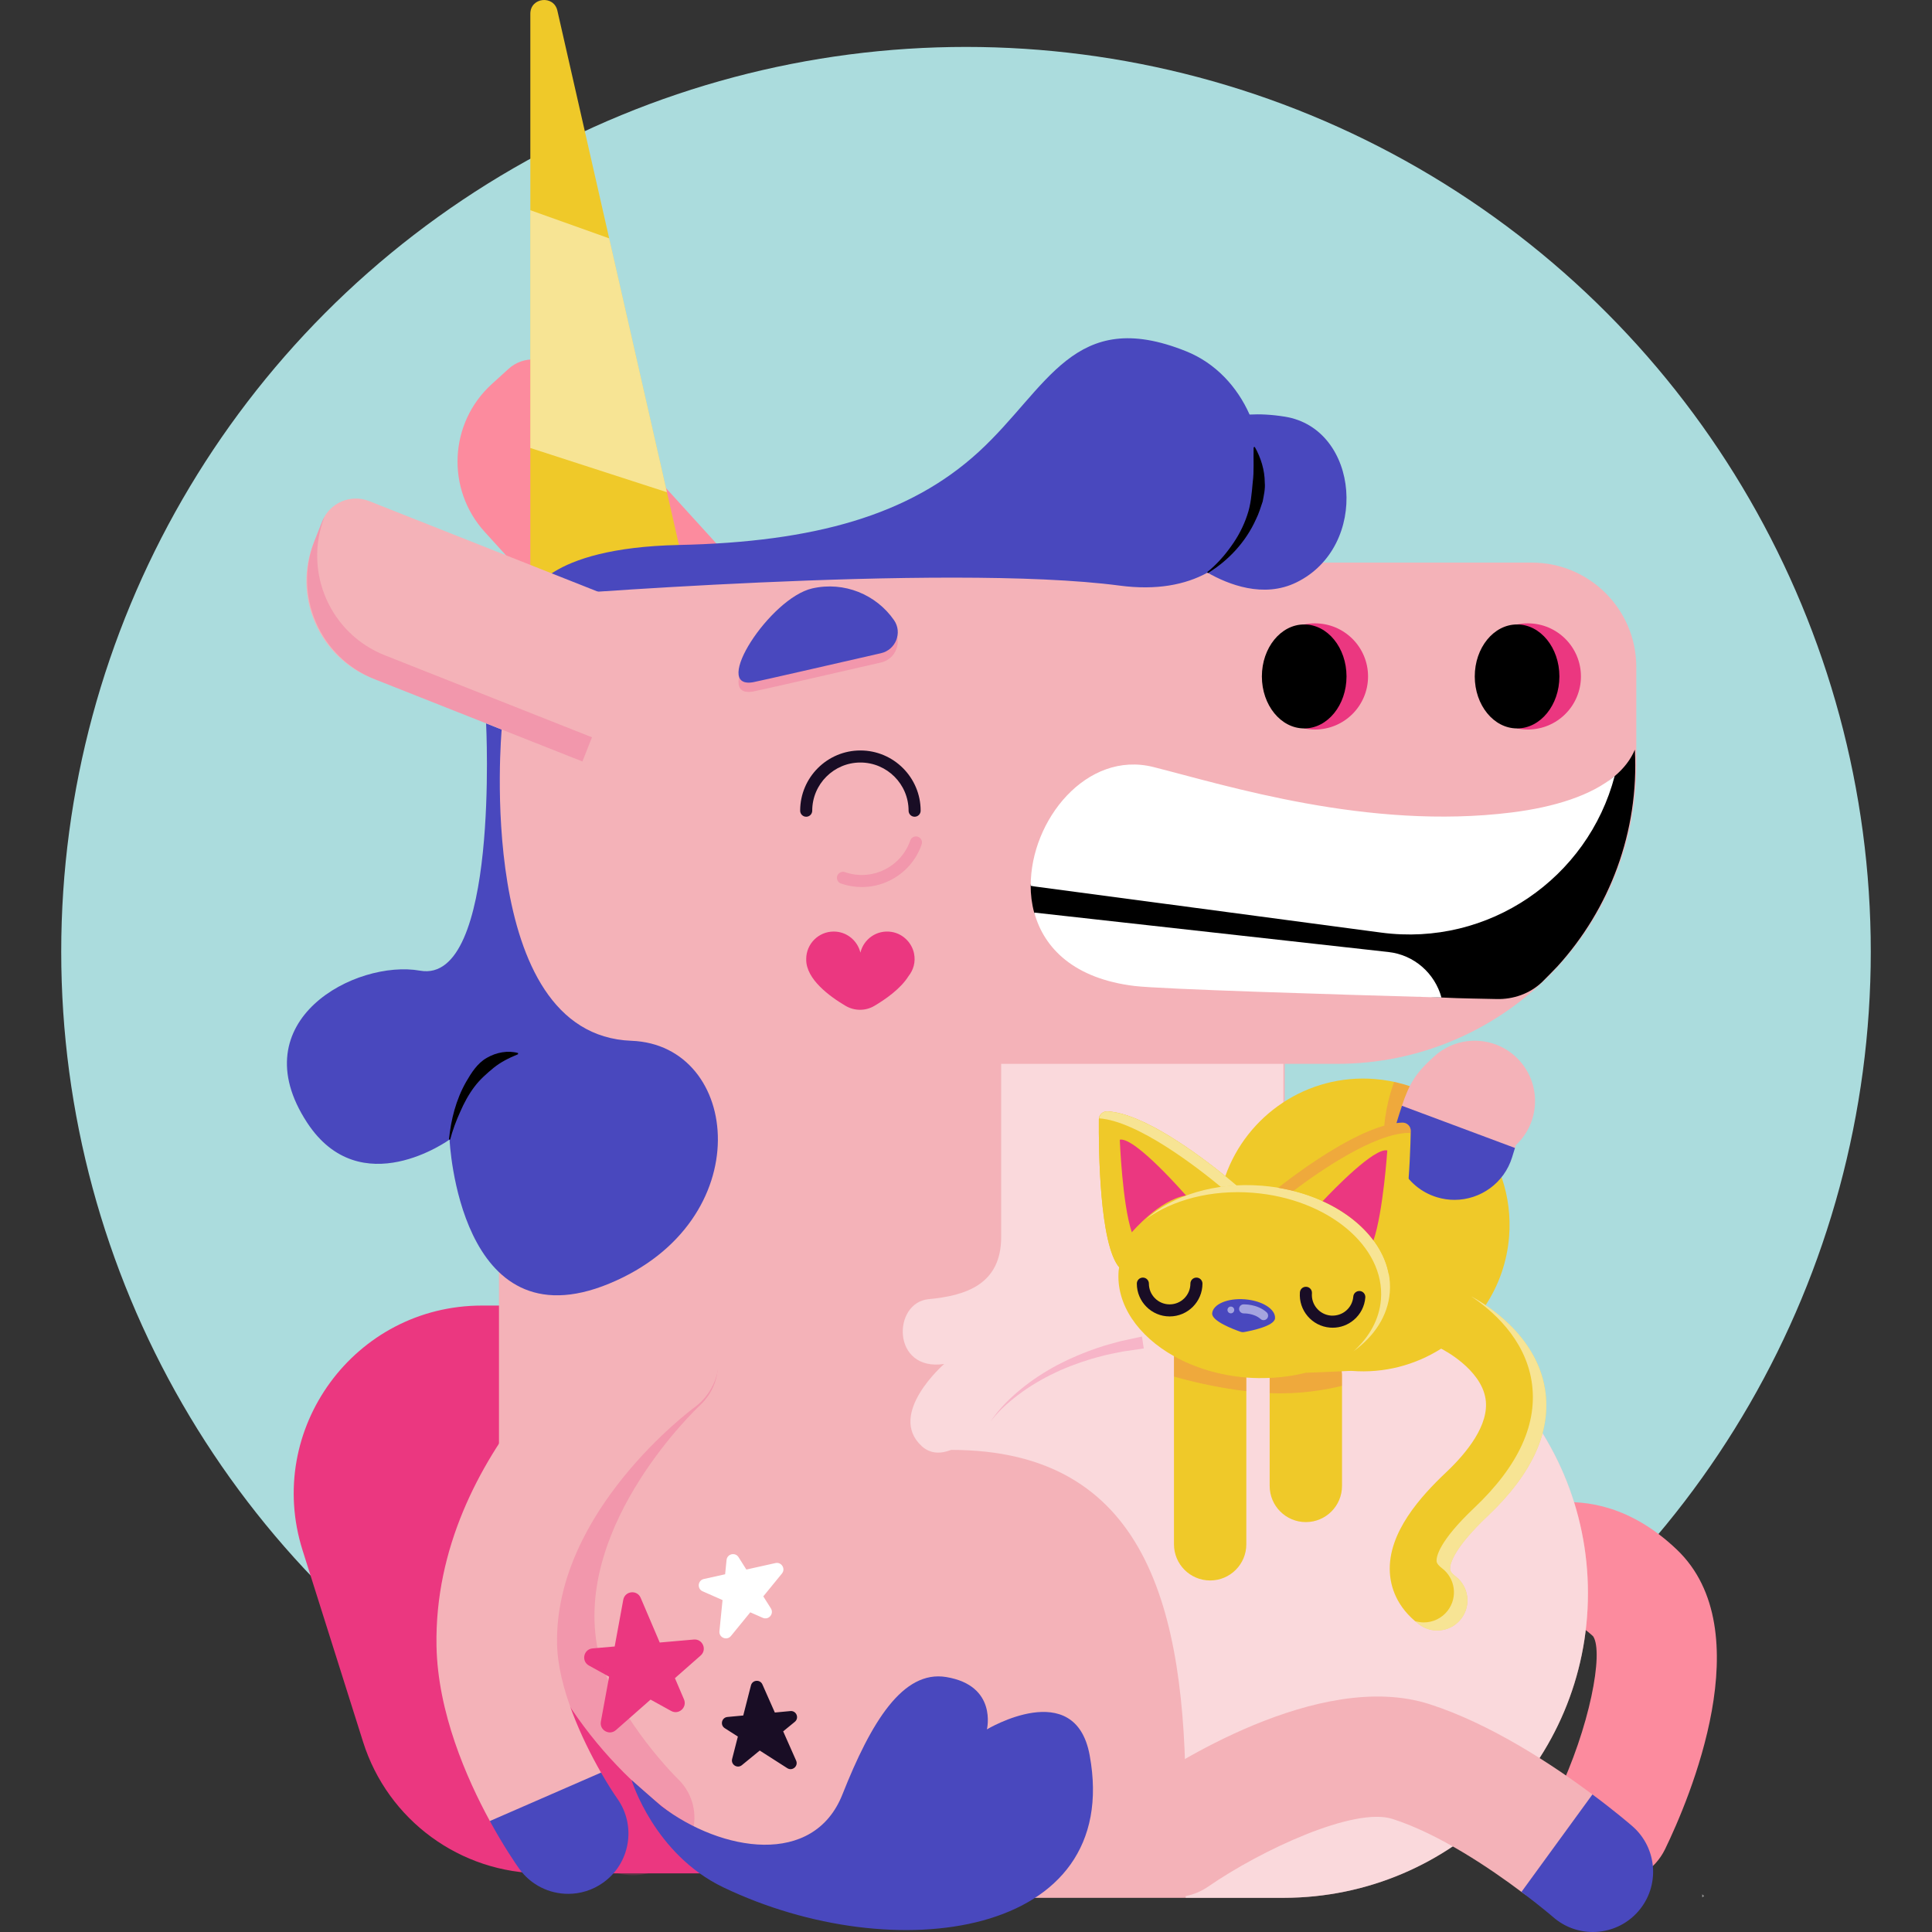 <?xml version="1.0" encoding="UTF-8"?>
<!-- Generator: Adobe Illustrator 25.3.1, SVG Export Plug-In . SVG Version: 6.00 Build 0)  -->
<svg xmlns="http://www.w3.org/2000/svg" xmlns:xlink="http://www.w3.org/1999/xlink" version="1.1" id="Capa_1" x="0px" y="0px" viewBox="0 0 512 512" style="enable-background:new 0 0 512 512;" xml:space="preserve" width="512" height="512">
<rect x="0" y="0" width="512" height="512" fill="#333333" stroke="none"/>
<g>
	<g>
		<g>
			<g>
				<circle style="fill:#ABDCDD;" cx="256" cy="252.21" r="239.775"/>
			</g>
		</g>
	</g>
	<g>
		<g>
			<g>
				<path style="fill:#EB3780;" d="M225.821,496.46h-82.07c-21.744,0-40.979-14.097-47.528-34.832l-16.039-50.788      c-10.145-32.124,13.84-64.851,47.528-64.851h98.11c27.527,0,49.841,22.315,49.841,49.841v50.788      C275.662,474.146,253.347,496.46,225.821,496.46z"/>
			</g>
		</g>
	</g>
	<g>
		<g>
			<g>
				<g>
					<g>
						<g>
							<path style="fill:#FC8B9E;" d="M426.887,499.031c-2.337,0-4.711-0.515-6.954-1.601c-7.942-3.848-11.261-13.405-7.415-21.345         c8.816-18.302,12.509-38.187,9.685-42.44c-1.424-1.337-4.422-3.816-6.767-3.606c-3.032,0.237-6.72,3.81-7.939,5.403         c-5.163,7.157-15.09,8.693-22.247,3.525c-7.155-5.163-8.71-15.232-3.545-22.387c1.228-1.702,12.529-16.681,30.749-18.357         c7.864-0.723,19.788,0.85,31.943,12.453c22.408,21.389,3.277,66.135-3.119,79.34         C438.517,495.713,432.817,499.031,426.887,499.031z"/>
						</g>
					</g>
				</g>
			</g>
		</g>
		<g style="opacity:0.22;">
			<g>
				<g>
					<path style="fill:#EB3780;" d="M340.112,281.933c-0.611,0-136.431,0-136.431,0l136.431,16.948V281.933z"/>
				</g>
			</g>
		</g>
		<g>
			<g>
				<g>
					<g>
						<path style="fill:#FC8B9E;" d="M134.766,97.753l-4.439,4.037c-11.335,10.31-12.166,27.857-1.856,39.192l40.236,44.238        l32.071-29.17l-52.438-57.654C144.769,94.47,138.691,94.182,134.766,97.753z"/>
					</g>
				</g>
			</g>
		</g>
		<g>
			<g>
				<g>
					<g>
						<path style="fill:#EFC929;" d="M140.545,155.197V3.631c0-4.326,6.208-5.023,7.168-0.805l34.624,152.182L140.545,155.197z"/>
					</g>
				</g>
			</g>
			<g style="opacity:0.5;">
				<g>
					<g>
						<polygon style="fill:#FFFFFF;" points="161.441,63.165 140.545,55.712 140.545,118.721 176.748,130.445       "/>
					</g>
				</g>
			</g>
		</g>
		<g>
			<g>
				<g>
					<path style="fill:#F4B2B8;" d="M354.325,281.933c43.803,0,79.312-35.509,79.312-79.312v-25.832       c0-15.295-12.399-27.693-27.693-27.693H161.786c-16.322,0-29.553,13.231-29.553,29.553v103.285v107.846       c0,62.501,50.667,113.168,113.168,113.168h94.904v-0.005c44.487-0.105,80.52-36.197,80.52-80.708       c0-44.473-35.97-80.537-80.402-80.705l0.043-59.596H354.325z"/>
				</g>
			</g>
		</g>
		<g style="opacity:0.22;">
			<g>
				<g>
					<g>
						<path style="fill:#EB3780;" d="M228.39,235.081c-1.854,0-3.717-0.312-5.52-0.936c-0.833-0.29-1.275-1.201-0.985-2.035        c0.286-0.83,1.198-1.273,2.033-0.986c3.428,1.192,7.123,0.974,10.395-0.612c3.27-1.585,5.726-4.35,6.918-7.783        c0.287-0.83,1.195-1.27,2.031-0.986c0.835,0.29,1.276,1.201,0.986,2.035c-1.47,4.238-4.503,7.652-8.541,9.611        C233.388,234.513,230.896,235.081,228.39,235.081z"/>
					</g>
				</g>
			</g>
		</g>
		<g>
			<g style="opacity:0.22;">
				<g>
					<g>
						<path style="fill:#EB3780;" d="M233.482,175.569c3.906-0.896,5.727-5.465,3.441-8.757        c-4.688-6.754-13.165-10.345-21.673-8.411c-11.185,2.543-26.943,26.844-15.647,24.857        C200.942,183.022,222.345,178.124,233.482,175.569z"/>
					</g>
				</g>
			</g>
			<g>
				<g>
					<g>
						<path style="fill:#4948BE;" d="M233.482,173.102c3.906-0.896,5.727-5.464,3.441-8.757c-4.688-6.753-13.165-10.345-21.673-8.41        c-11.185,2.543-26.943,26.845-15.647,24.856C200.942,180.555,222.345,175.656,233.482,173.102z"/>
					</g>
				</g>
			</g>
		</g>
		<g>
			<g>
				<g>
					<path style="fill:#EB3780;" d="M242.224,252.655c-0.603-2.903-3.015-5.227-5.944-5.691c-3.952-0.627-7.405,1.928-8.263,5.493       c-0.77-3.201-3.634-5.588-7.071-5.588c-4.027,0-7.292,3.265-7.292,7.292c0,0.057,0.015,0.109,0.017,0.166h-0.017       c0,5.185,6.184,9.724,10.406,12.218c2.367,1.398,5.29,1.418,7.658,0.021c2.989-1.763,6.98-4.559,9.055-7.888       C242.048,257.077,242.703,254.962,242.224,252.655z"/>
				</g>
			</g>
		</g>
		<g>
			<g>
				<g>
					<g>
						<path style="fill:#EB3780;" d="M418.964,179.262c0,7.77-6.299,14.068-14.068,14.068c-0.971,0-1.919-0.098-2.835-0.286        l-8.752-13.782l8.734-13.779c0.922-0.19,1.876-0.29,2.854-0.29C412.665,165.194,418.964,171.492,418.964,179.262z"/>
					</g>
				</g>
			</g>
			<g>
				<g>
					<g>
						<ellipse cx="402.042" cy="179.262" rx="11.215" ry="13.778"/>
					</g>
				</g>
			</g>
		</g>
		<g>
			<g>
				<g>
					<g>
						<path style="fill:#EB3780;" d="M362.548,179.262c0,7.77-6.299,14.068-14.068,14.068c-0.971,0-1.919-0.098-2.835-0.286        c0,0-8.772-6.984-8.772-13.782c0-6.792,8.753-13.779,8.753-13.779c0.922-0.19,1.876-0.29,2.854-0.29        C356.249,165.194,362.548,171.492,362.548,179.262z"/>
					</g>
				</g>
			</g>
			<g>
				<g>
					<g>
						<ellipse cx="345.626" cy="179.262" rx="11.215" ry="13.778"/>
					</g>
				</g>
			</g>
		</g>
		<g>
			<g>
				<g>
					<path style="fill:#190D25;" d="M207.549,458.826l3.084-2.525c1.231-1.008,0.412-3-1.172-2.851l-4.12,0.387l-3.296-7.445       c-0.619-1.398-2.655-1.229-3.034,0.253l-2.042,7.979l-4.192,0.394c-1.526,0.143-2.009,2.136-0.717,2.962l3.481,2.227       l-1.518,5.933c-0.386,1.507,1.378,2.632,2.582,1.646l4.731-3.873l7.302,4.67c1.345,0.86,2.988-0.55,2.341-2.01L207.549,458.826       z"/>
				</g>
			</g>
		</g>
		<g>
			<g>
				<g>
					<path style="fill:#FFFFFF;" d="M205.508,414.229l-7.717,1.716l-2.07-3.279c-0.877-1.388-3.014-0.884-3.177,0.75l-0.378,3.78       l-5.638,1.254c-1.627,0.362-1.846,2.591-0.321,3.263l5.275,2.326l-0.824,8.246c-0.17,1.702,1.973,2.588,3.054,1.263       l5.118-6.269l3.303,1.457c1.559,0.687,3.065-1.06,2.156-2.501l-2.009-3.182l4.94-6.05       C208.256,415.736,207.107,413.873,205.508,414.229z"/>
				</g>
			</g>
		</g>
		<g>
			<g>
				<g>
					<path style="fill:#EB3780;" d="M183.873,434.493l-9.036,0.793l-5.052-11.844c-0.942-2.209-4.178-1.849-4.612,0.513       l-2.276,12.379l-5.867,0.514c-2.383,0.209-3.054,3.378-0.96,4.535l5.354,2.959l-2.188,11.9       c-0.416,2.262,2.258,3.776,3.984,2.257l9.189-8.087l5.455,3.014c2.018,1.115,4.305-0.951,3.401-3.072l-2.399-5.625l6.821-6.003       C187.442,437.18,186.204,434.288,183.873,434.493z"/>
				</g>
			</g>
		</g>
		<g>
			<g>
				<g>
					<g>
						<path style="fill:#190D25;" d="M242.383,216.444c-0.883,0-1.598-0.715-1.598-1.598c0-7.04-5.728-12.77-12.768-12.77        c-7.04,0-12.768,5.729-12.768,12.77c0,0.883-0.715,1.598-1.598,1.598c-0.883,0-1.598-0.715-1.598-1.598        c0-8.803,7.162-15.965,15.963-15.965c8.802,0,15.964,7.162,15.964,15.965C243.98,215.73,243.266,216.444,242.383,216.444z"/>
					</g>
				</g>
			</g>
		</g>
		<g>
			<g style="opacity:0.5;">
				<g>
					<g>
						<path style="fill:#FFFFFF;" d="M451.106,502.814c0.16-0.103,0.343-0.229,0.506-0.335c-0.33-0.301-0.506-0.472-0.506-0.472        V502.814z"/>
					</g>
				</g>
			</g>
			<g style="opacity:0.5;">
				<g>
					<g>
						<path style="fill:#FFFFFF;" d="M420.825,422.233c0-44.576-36.137-80.713-80.713-80.713c-0.014,0-0.029,0.001-0.043,0.001        l0.043-59.589h-74.79v45.871c0,12.749-9.619,15.574-19.238,16.49c-9.62,0.916-9.848,19.238,4.122,17.177        c0,0-15.197,13.227-5.955,21.758c2.382,2.198,5.241,2.019,7.813,1.012h0c51.673,0,62.155,41.889,62.155,93.563v25.144h25.732        v-0.004c0.054,0,0.107,0.004,0.16,0.004C384.689,502.947,420.825,466.81,420.825,422.233z"/>
					</g>
				</g>
			</g>
		</g>
		<g>
			<g>
				<g>
					<g>
						<g>
							<path style="fill:#F4B2B8;" d="M421.991,509.21c-3.724,0-3.422-0.844-6.449-3.483c-0.081-0.07-7.229-0.514-12.275-4.302         c-8.409-6.314-21.866-15.415-34.219-19.382c-10.201-3.273-34.919,8.299-48.844,17.914c-7.259,5.007-17.208,3.2-22.223-4.051         c-5.018-7.249-3.222-17.188,4.021-22.214c7.689-5.336,47.531-31.468,76.817-22.075c16.302,5.236,32.803,16.187,43.16,23.902         c6.214,4.629,7.591,10.237,8.01,10.603c6.653,5.796,7.991,11.536,2.193,18.187         C429.023,507.934,426.449,509.21,421.991,509.21z"/>
						</g>
					</g>
				</g>
			</g>
			<g>
				<g>
					<g>
						<path style="fill:#4948BE;" d="M422.013,475.544l-18.812,25.832c5.081,3.812,8.338,6.621,8.419,6.692        c3.027,2.639,6.765,3.932,10.49,3.932c4.458,0,8.894-1.855,12.052-5.481c5.798-6.652,5.104-16.745-1.549-22.542        C432.194,483.612,428.206,480.16,422.013,475.544z"/>
					</g>
				</g>
			</g>
		</g>
		<g>
			<g>
				<g>
					<g>
						<path d="M433.255,198.671c0,0,0-0.001,0-0.001c-1.121,2.66-2.942,4.984-5.335,6.996c-6.103,5.13-15.03,11.632-26.439,13.055        c-37.989,4.738-72.586-6.164-91.998-11.058c-17.637-4.446-33.338,9.628-36.352,26.902c-0.003,2.474,0.297,4.925,0.937,7.284        c5.292,9.27,15.522,15.031,31.461,16.946c7.023,0.844,48.657,4.157,76.467,5.553c5.543,0.278,10.536,0.294,14.598,0.404        c4.444,0.12,8.82-1.414,12.043-4.475c0.017-0.017,0.035-0.033,0.052-0.049c0.673-0.64,3.594-3.636,4.034-4.111        c0.859-0.944,1.695-1.909,2.507-2.894c0.014-0.017,0.026-0.034,0.04-0.051c0.798-0.969,1.575-1.956,2.327-2.962        c0.022-0.029,0.042-0.059,0.063-0.088c0.742-0.996,1.462-2.008,2.158-3.038c0.026-0.039,0.051-0.079,0.077-0.118        c0.689-1.024,1.356-2.064,1.997-3.12c0.023-0.038,0.045-0.077,0.068-0.116c0.64-1.059,1.257-2.132,1.848-3.221        c0.022-0.04,0.042-0.081,0.064-0.122c0.59-1.092,1.157-2.199,1.696-3.32c0.013-0.027,0.025-0.055,0.038-0.083        c0.544-1.136,1.064-2.285,1.555-3.449c0.007-0.015,0.012-0.031,0.019-0.046c0.495-1.177,0.964-2.367,1.404-3.57        c0.001-0.003,0.002-0.005,0.003-0.008C432.137,220.182,433.825,209.61,433.255,198.671z"/>
					</g>
				</g>
			</g>
			<g>
				<g>
					<g>
						<path style="fill:#FFFFFF;" d="M427.905,205.649c-6.103,5.134-15.908,8.242-27.32,9.665        c-37.989,4.738-75.493-7.145-94.906-12.039c-17.699-4.462-32.604,14.103-32.52,31.472c0.335,0.051,0.66,0.125,0.998,0.17        l91.888,12.234C394.518,250.941,420.805,232.734,427.905,205.649z"/>
					</g>
				</g>
			</g>
			<g>
				<g>
					<g>
						<path style="fill:#FFFFFF;" d="M367.944,252.293l-93.847-10.452c2.58,9.519,10.649,17.541,26.588,19.455        c7.053,0.847,52.397,2.234,81.312,3.051C380.268,258.019,374.861,253.063,367.944,252.293z"/>
					</g>
				</g>
			</g>
		</g>
		<g style="opacity:0.22;">
			<g>
				<g>
					<path style="fill:#EB3780;" d="M262.526,376.685c2.147-3.246,4.964-6.017,7.967-8.509c3.026-2.484,6.339-4.614,9.8-6.48       c3.491-1.805,7.125-3.358,10.875-4.582c1.859-0.67,3.784-1.1,5.681-1.662l5.79-1.257l0.463,3.162l-5.664,0.829       c-1.858,0.417-3.759,0.704-5.594,1.228c-3.708,0.935-7.331,2.196-10.851,3.72c-3.489,1.584-6.872,3.441-10.013,5.677       C267.859,371.057,264.888,373.598,262.526,376.685z"/>
				</g>
			</g>
		</g>
		<g>
			<g>
				<g>
					<g>
						<path style="fill:#4948BE;" d="M167.34,275.82c-41.758-1.563-34.388-82.49-34.388-82.49l-4.132-1.636        c0,0,3.546,69.285-17.503,65.543c-16.989-3.021-47.686,13.159-29.925,40.274c14.152,21.605,37.744,4.485,37.744,4.485        s2.411,54.665,42.305,38.177C201.335,323.684,196.397,276.907,167.34,275.82z"/>
					</g>
				</g>
			</g>
			<g>
				<g>
					<g>
						<path style="fill:#4948BE;" d="M340.521,110.424c-3.607-0.581-6.682-0.708-9.366-0.562        c-3.293-7.371-8.979-13.628-16.849-16.783c-29.807-11.953-36.55,9.776-54.907,26.638        c-18.356,16.861-43.65,23.932-79.471,24.706c-35.821,0.773-39.383,13.69-39.383,13.69s110.014-9.018,156.209-2.916        c9.7,1.281,17.389-0.211,23.248-3.442c5.516,3.15,14.826,6.847,23.531,2.605C363.043,144.852,360.306,113.606,340.521,110.424        z"/>
					</g>
				</g>
			</g>
		</g>
		<g>
			<g style="opacity:0.22;">
				<g>
					<g>
						<g>
							<path style="fill:#EB3780;" d="M170.306,496.746c-4.938,0.742-10.123-0.688-13.811-4.282         c-2.588-2.522-25.413-25.385-29.834-51.328c-8.197-48.09,34.767-88.099,36.6-89.779c6.367-5.833,16.467-5.81,22.56,0.054         c6.082,5.854,5.87,15.316-0.465,21.152c-0.449,0.417-32.713,30.835-27.183,63.281c2.435,14.28,16.369,30.57,21.531,35.641         c6.02,5.913,5.718,15.391-0.687,21.171C176.519,494.909,173.463,496.272,170.306,496.746z"/>
						</g>
					</g>
				</g>
			</g>
			<g>
				<g>
					<g>
						<g>
							<path style="fill:#F4B2B8;" d="M150.384,499.37c-4.993,0-7.879-0.752-10.992-5.135c-0.818-1.152-9.574-11.64-9.574-11.64         c-6.197-11.36-13.816-28.81-14.139-46.39c-0.958-52.112,47.475-87.562,49.538-89.046c7.163-5.152,17.148-3.523,22.301,3.64         c5.144,7.151,3.528,17.115-3.604,22.275c-0.506,0.37-36.932,27.385-36.286,62.545c0.213,11.566,6.611,25.337,11.647,34.136         c0,0,1.964,6.559,3.063,8.119c5.074,7.204,3.422,13.599-3.771,18.689C155.762,498.545,153.576,499.37,150.384,499.37z"/>
						</g>
					</g>
				</g>
			</g>
			<g>
				<g>
					<g>
						<path style="fill:#4948BE;" d="M159.276,469.753l-29.457,12.841c3.713,6.806,6.916,11.428,7.735,12.58        c3.113,4.383,8.028,6.717,13.021,6.717c3.192,0,6.417-0.955,9.223-2.938c7.193-5.09,8.9-15.055,3.826-22.259        C162.524,475.134,160.977,472.725,159.276,469.753z"/>
					</g>
				</g>
			</g>
		</g>
		<g>
			<g>
				<g>
					<g>
						<g>
							<path style="fill:#F4B2B8;" d="M85.371,138.196l-2.209,5.579c-5.641,14.246,1.335,30.368,15.581,36.009l55.599,22.015         l15.961-40.308L97.843,132.8C92.909,130.846,87.325,133.262,85.371,138.196z"/>
						</g>
					</g>
				</g>
			</g>
			<g style="opacity:0.22;">
				<g>
					<g>
						<path style="fill:#EB3780;" d="M101.98,173.655c-14.516-5.748-21.642-22.138-15.982-36.668        c-0.265,0.446-0.508,0.911-0.705,1.41l-1.9,4.798c-5.768,14.567,1.365,31.051,15.931,36.818l55.019,21.786l2.537-6.406        L101.98,173.655z"/>
					</g>
				</g>
			</g>
		</g>
		<g>
			<g>
				<g>
					<path d="M319.916,151.621c2.443-1.973,4.562-4.336,6.349-6.862c1.82-2.505,3.26-5.254,4.22-8.122       c1.018-2.871,1.23-5.871,1.5-8.819c0.399-2.988,0.139-5.989,0.238-9.281l0.307-0.09c1.605,2.837,2.637,6.11,2.649,9.47       c0.154,1.686-0.256,3.344-0.557,4.986c-0.55,1.59-1.009,3.193-1.76,4.676c-2.708,6.06-7.331,10.971-12.772,14.31       L319.916,151.621z"/>
				</g>
			</g>
		</g>
		<g>
			<g>
				<g>
					<path d="M118.978,301.971c0.542-5.25,1.835-10.515,4.561-15.297c1.372-2.334,2.906-4.877,5.486-6.34       c2.516-1.463,5.575-2.014,8.26-1.275l0.009,0.319c-2.56,1.047-4.619,2.114-6.462,3.592c-1.791,1.479-3.642,3.075-5.144,5.09       c-1.503,2.001-2.729,4.269-3.749,6.633c-1.07,2.346-1.986,4.803-2.645,7.328L118.978,301.971z"/>
				</g>
			</g>
		</g>
		<g>
			<g>
				<g>
					<path style="fill:#4948BE;" d="M167.373,471.743c0,0,5.964,19.625,24.304,28.417c45.287,21.712,106.001,13.353,97.091-35.031       c-3.844-20.871-27.227-6.825-27.227-6.825s2.857-11.619-10.786-13.872c-11.518-1.902-19.921,11.976-27.505,31.112       c-7.616,19.217-31.936,15.289-47.992,3.112"/>
				</g>
			</g>
		</g>
	</g>
	<g>
		<g>
			<g>
				<g>
					<path style="fill:#EFC929;" d="M328.731,315.052c0,0-22.374-19.852-35.237-20.524c-1.239-0.065-2.274,0.912-2.285,2.152       c-0.065,7.512,0.114,33.405,5.51,39.329L328.731,315.052z"/>
				</g>
			</g>
		</g>
		<g>
			<g>
				<g>
					<path style="fill:#EFC929;" d="M409.458,368.164c-1.78-11.18-10.262-18.578-15.747-22.285       c3.46-5.274,5.686-11.463,6.218-18.194c1.689-21.359-14.257-40.044-35.616-41.733c-17.899-1.415-33.878,9.574-39.593,25.735       c-7.02-5.69-21.712-16.662-31.225-17.159c-1.239-0.065-2.274,0.912-2.285,2.152c-0.064,7.449,0.118,32.947,5.382,39.15       c-0.044,0.327-0.122,0.645-0.148,0.977c-0.706,8.927,5.191,17.281,14.67,22.594v49.853c0,5.294,4.292,9.586,9.587,9.586       s9.586-4.292,9.586-9.586v-44.192c0.027,0.002,0.053,0.007,0.08,0.009c2.075,0.164,4.109,0.172,6.107,0.09v28.626       c0,5.294,4.292,9.586,9.586,9.586s9.587-4.292,9.587-9.586v-29.446c0-0.32-0.064-0.623-0.094-0.935       c1.501-0.073,2.459-0.12,2.644-0.105c8.682,0.687,16.897-1.577,23.733-5.897c0.073,0.037,0.133,0.09,0.208,0.125       c0.101,0.048,10.276,5.191,11.542,13.147c1.102,6.917-5.046,14.402-10.396,19.462c-6.692,6.33-15.523,15.965-14.963,26.525       c0.2,3.757,1.701,9.203,7.728,13.802c1.448,1.103,3.15,1.637,4.84,1.637c2.406,0,4.785-1.083,6.358-3.142       c2.676-3.509,2.002-8.521-1.506-11.198c-1.42-1.083-1.453-1.708-1.465-1.944c-0.056-1.033,0.503-5.101,9.986-14.071       C406.108,390.54,411.221,379.242,409.458,368.164z"/>
				</g>
			</g>
		</g>
		<g>
			<g style="opacity:0.22;">
				<g>
					<g>
						<path style="fill:#EB3780;" d="M372.58,287.522l-3.112-0.808c0,0-6.192,15.758,0,25.276        c6.192,9.518,6.814-23.137,6.814-23.137L372.58,287.522z"/>
					</g>
				</g>
			</g>
			<g>
				<g>
					<g>
						<path style="fill:#F4B2B8;" d="M385.474,316.787c-1.545,0-3.253-1.045-4.807-1.519c-8.44-2.574-10.986-9.316-8.41-17.757        c0.489-1.603-1.162-3.197-0.736-4.471c1.953-5.839,3.64-8.728,8.709-13.218c6.603-5.853,16.7-5.243,22.554,1.362        c5.765,6.505,5.26,16.4-1.069,22.289c-0.074,0.232-0.153,0.483-0.236,0.75c-0.232,0.742-2.154,1.502-2.41,2.342        C396.969,313.45,392.318,316.785,385.474,316.787z"/>
					</g>
				</g>
			</g>
			<g>
				<g>
					<g>
						<path style="fill:#4948BE;" d="M371.533,293.043c-0.431,1.286-0.87,2.666-1.365,4.288        c-2.576,8.441,2.178,17.371,10.618,19.945c1.554,0.474,3.125,0.701,4.67,0.701c6.843-0.002,13.175-4.433,15.275-11.318        c0.261-0.855,0.516-1.685,0.75-2.436L371.533,293.043z"/>
					</g>
				</g>
			</g>
		</g>
		<g>
			<g>
				<g>
					<path style="fill:#EB3780;" d="M314.306,316.819c0,0-13.543-15.623-17.551-14.791c0,0,0.665,17.117,3.19,24.546       C299.944,326.574,307.206,317.967,314.306,316.819z"/>
				</g>
			</g>
		</g>
		<g style="opacity:0.5;">
			<g>
				<g>
					<path style="fill:#FFFFFF;" d="M327.691,314.153c-4.536-3.872-22.979-19.039-34.197-19.624       c-1.13-0.059-2.051,0.763-2.219,1.847c10.165,0.697,26.004,12.983,32.264,18.161       C324.894,314.346,326.284,314.227,327.691,314.153z"/>
				</g>
			</g>
		</g>
		<g>
			<g>
				<g>
					<g>
						<path style="fill:#190D25;" d="M353.17,351.857c-0.231,0-0.465-0.009-0.699-0.028c-4.778-0.378-8.359-4.572-7.981-9.349        c0.07-0.883,0.816-1.529,1.719-1.467c0.88,0.069,1.535,0.836,1.467,1.716c-0.116,1.467,0.345,2.887,1.298,4.004        c0.953,1.117,2.284,1.794,3.749,1.913c1.462,0.09,2.886-0.346,4.002-1.301c1.119-0.952,1.798-2.284,1.913-3.748        c0.07-0.88,0.836-1.52,1.719-1.467c0.879,0.069,1.535,0.836,1.467,1.716c-0.184,2.315-1.258,4.422-3.024,5.929        C357.213,351.13,355.236,351.857,353.17,351.857z"/>
					</g>
				</g>
			</g>
		</g>
		<g>
			<g>
				<g>
					<g>
						<path style="fill:#190D25;" d="M309.966,348.867c-4.793,0-8.694-3.901-8.694-8.694c0-0.883,0.715-1.598,1.598-1.598        c0.883,0,1.598,0.715,1.598,1.598c0,3.033,2.467,5.499,5.499,5.499c3.033,0,5.5-2.465,5.5-5.499        c0-0.883,0.715-1.598,1.598-1.598c0.883,0,1.598,0.715,1.598,1.598C318.661,344.966,314.76,348.867,309.966,348.867z"/>
					</g>
				</g>
			</g>
		</g>
		<g style="opacity:0.5;">
			<g>
				<g>
					<path style="fill:#FFFFFF;" d="M334.387,314.225c-12.396-0.98-23.676,2.597-30.669,8.841       c7.034-5.069,17.229-7.847,28.324-6.969c19.845,1.569,35.033,14.224,33.923,28.264c-0.417,5.271-3.072,9.988-7.275,13.741       c5.548-3.999,9.131-9.421,9.62-15.612C369.42,328.449,354.233,315.795,334.387,314.225z"/>
				</g>
			</g>
		</g>
		<g>
			<g>
				<g>
					<g>
						<path style="fill:#4948BE;" d="M337.894,349.37c-0.163,2.056-6.318,3.305-8.159,3.633c-0.349,0.062-0.675,0.036-1.009-0.08        c-1.766-0.613-7.649-2.814-7.487-4.87c0.191-2.418,4.075-4.084,8.674-3.72S338.085,346.951,337.894,349.37z"/>
					</g>
				</g>
			</g>
			<g style="opacity:0.5;">
				<g>
					<g>
						<g>
							<path style="fill:#FFFFFF;" d="M334.866,349.856c-0.284,0-0.569-0.1-0.799-0.306c-1.766-1.576-4.423-1.482-4.445-1.482         c-0.677-0.006-1.219-0.487-1.25-1.145c-0.03-0.658,0.478-1.217,1.136-1.251c0.155,0.006,3.648-0.147,6.157,2.094         c0.493,0.44,0.535,1.198,0.095,1.691C335.523,349.722,335.196,349.856,334.866,349.856z"/>
						</g>
					</g>
				</g>
			</g>
			<g style="opacity:0.5;">
				<g>
					<g>
						<path style="fill:#FFFFFF;" d="M327.086,347.151c0,0.495-0.401,0.897-0.897,0.897s-0.897-0.401-0.897-0.897        c0-0.495,0.401-0.897,0.897-0.897S327.086,346.655,327.086,347.151z"/>
					</g>
				</g>
			</g>
		</g>
		<g style="opacity:0.22;">
			<g>
				<g>
					<path style="fill:#EB3780;" d="M346.013,363.797c-3.008,0.759-6.205,1.227-9.539,1.365v4.029       c7.744,0.359,14.584-0.804,19.173-1.933v-2.916c0-0.321-0.061-0.623-0.092-0.935       C353.33,363.514,349.891,363.68,346.013,363.797z"/>
				</g>
			</g>
		</g>
		<g style="opacity:0.22;">
			<g>
				<g>
					<path style="fill:#EB3780;" d="M311.114,359.401v5.406c3.818,1.088,11.016,2.915,19.173,3.87v-3.615       C323.09,364.482,316.523,362.434,311.114,359.401z"/>
				</g>
			</g>
		</g>
		<g style="opacity:0.5;">
			<g>
				<g>
					<g>
						<path style="fill:#FFFFFF;" d="M381.177,356.951c-0.179-0.12-0.344-0.227-0.51-0.334        C380.827,356.741,381.007,356.839,381.177,356.951z"/>
					</g>
				</g>
			</g>
			<g>
				<g>
					<g>
						<path style="fill:#FFFFFF;" d="M409.458,368.164c-2.315-14.544-15.967-22.693-19.605-24.626        c5.471,3.64,14.224,11.105,16.034,22.481c1.763,11.078-3.35,22.376-15.197,33.582c-9.484,8.97-10.042,13.038-9.986,14.071        c0.012,0.236,0.045,0.861,1.465,1.944c3.508,2.677,4.182,7.689,1.506,11.198c-1.573,2.06-3.952,3.143-6.358,3.143        c-0.762,0-1.523-0.125-2.266-0.345c0.333,0.284,0.631,0.574,0.997,0.853c1.448,1.103,3.15,1.637,4.84,1.637        c2.406,0,4.785-1.083,6.358-3.142c2.676-3.509,2.002-8.521-1.506-11.198c-1.42-1.083-1.453-1.709-1.465-1.944        c-0.056-1.033,0.502-5.101,9.986-14.071C406.108,390.54,411.221,379.242,409.458,368.164z"/>
					</g>
				</g>
			</g>
		</g>
		<g>
			<g>
				<g>
					<g>
						<path style="fill:#EFC929;" d="M368.06,337.867c4.858-7.273,5.673-30.997,5.806-38.142c0.023-1.24-0.985-2.245-2.225-2.214        c-10.125,0.253-26.405,12.168-32.921,17.263C354.264,317.35,366.125,326.784,368.06,337.867z"/>
					</g>
				</g>
			</g>
			<g>
				<g>
					<g>
						<path style="fill:#EB3780;" d="M363.988,328.736c2.581-7.631,3.66-23.857,3.66-23.857        c-3.415-0.807-14.137,10.256-17.138,13.441C356.201,320.906,360.854,324.519,363.988,328.736z"/>
					</g>
				</g>
			</g>
			<g style="opacity:0.22;">
				<g>
					<g>
						<path style="fill:#EB3780;" d="M371.641,297.511c-10.125,0.253-26.405,12.168-32.921,17.262        c1.37,0.227,2.706,0.514,4.015,0.844c7.538-5.672,21.465-15.171,30.487-15.396c0.224-0.006,0.427,0.057,0.63,0.114        c0.004-0.198,0.01-0.434,0.014-0.612C373.89,298.484,372.882,297.48,371.641,297.511z"/>
					</g>
				</g>
			</g>
		</g>
	</g>
</g>















</svg>
